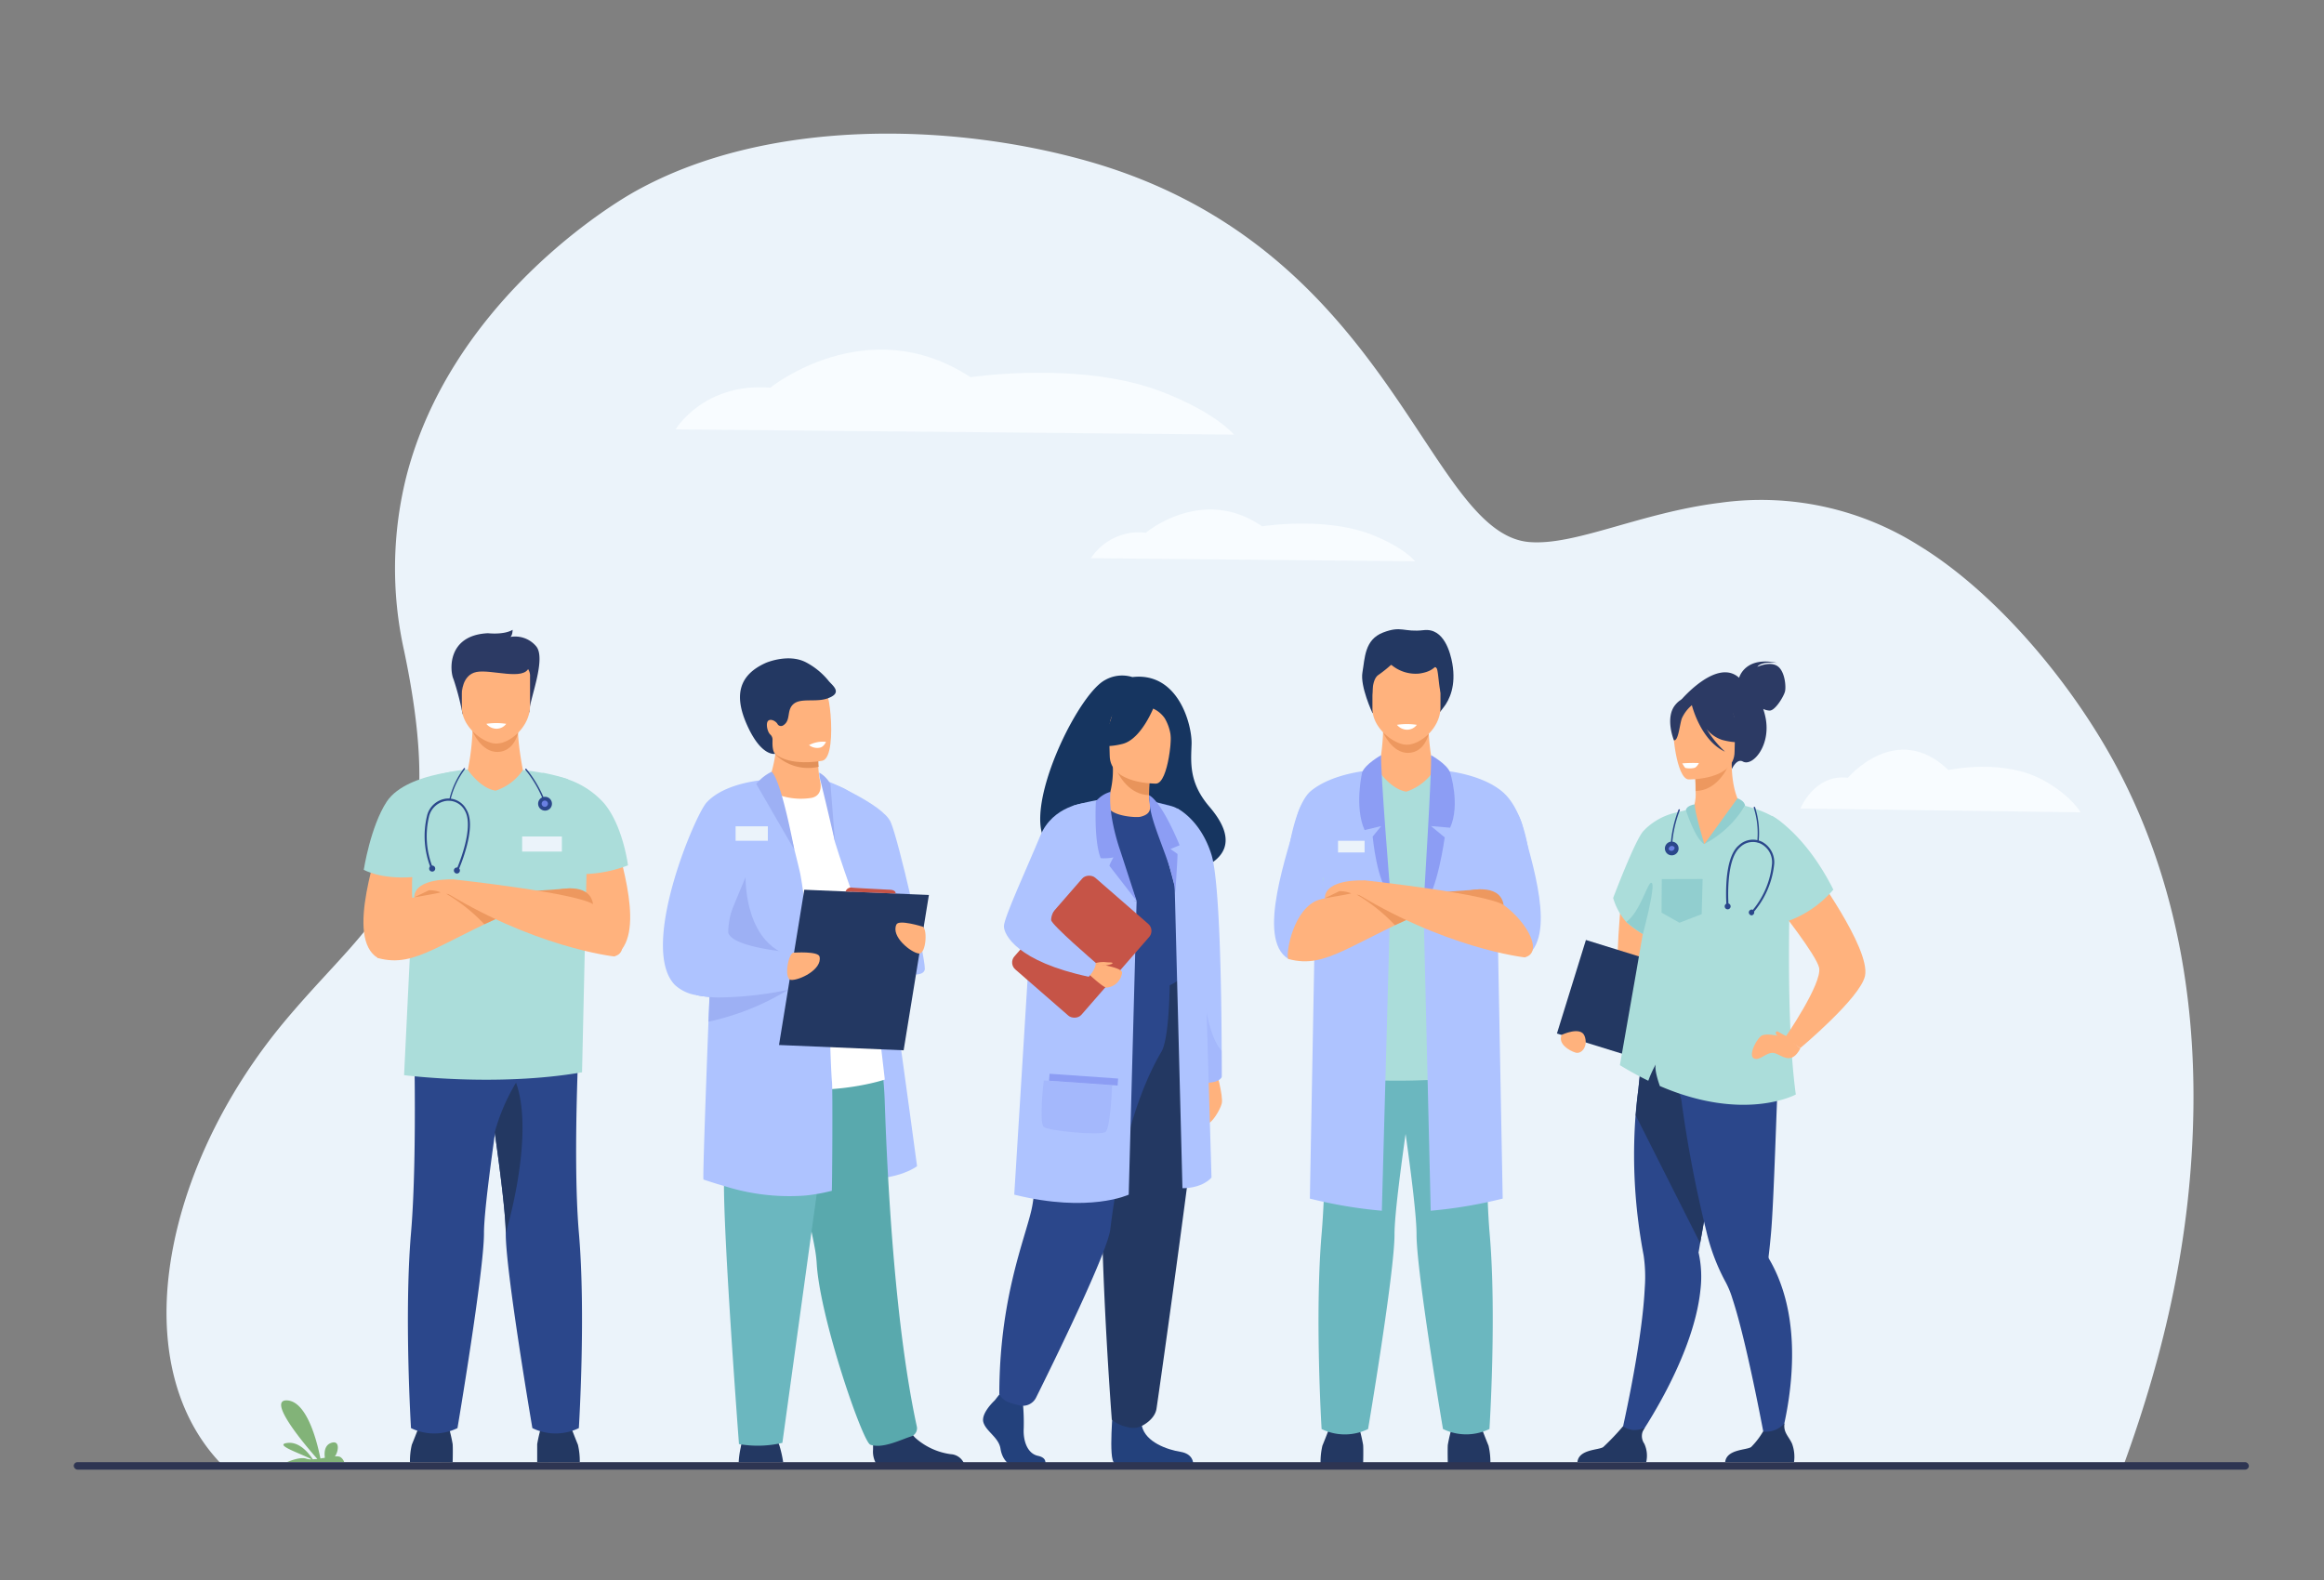 <svg id="Layer_1" data-name="Layer 1" xmlns="http://www.w3.org/2000/svg" viewBox="0 0 400 272"><rect x="0" y="0" width="400" height="272" fill="#808080" stroke="none"/><defs><style>.cls-1{fill:#ebf3fa;}.cls-2{fill:#ffb27d;}.cls-3{fill:#163560;}.cls-4{fill:#aec3ff;}.cls-5{opacity:0.3;}.cls-6{fill:#8c9df4;}.cls-7{fill:#23417c;}.cls-8{fill:#233862;}.cls-9{fill:#2b478b;}.cls-10{fill:#c65447;}.cls-11{fill:#e8945b;}.cls-12{fill:#f8fcff;}.cls-13{fill:#6bb7bf;}.cls-14{fill:#ed985f;}.cls-15{fill:#abddda;}.cls-16{fill:#fff;}.cls-17{fill:#2c3a64;}.cls-18{fill:#6980e2;}.cls-19{fill:#91cecf;}.cls-20{fill:#59a9ad;}.cls-21{fill:#e2915a;}.cls-22{fill:#9db0f4;}.cls-23{fill:#82b378;}.cls-24{fill:#2e3552;}</style></defs><title>doctors</title><path class="cls-1" d="M377.52,191c-.32,21.76-4.88,41.63-12,61.2H300c-95.54,0-261.74,0-261.75,0l-.2-.21c-7.78-8.13-10.62-20-8.91-33.24h0c1.86-14.41,9-30.05,20.14-43.27,15.9-18.91,28.6-23.85,20.26-63.51A65.12,65.12,0,0,1,70,81.79c7.4-28.35,32.63-45.1,39.33-48.85C131.74,20.42,163.3,21,187.08,27.7c38.23,10.78,51.65,39.64,63.08,55.39,4.24,5.84,8.19,9.79,13,10.22,7.91.69,19.18-5.06,32.87-6.75a50.92,50.92,0,0,1,34.26,7.36c13.68,8.36,27.12,24.6,34.75,39.49C373.89,150.65,377.82,170.19,377.52,191Z"/><path class="cls-2" d="M209.22,183.91s1.39,4.86,1.06,6.08-1.78,3.48-2.43,3.39,0-7.77,0-7.77Z"/><path class="cls-3" d="M185.76,146.3c-.5-1,11-4.47,11.17,5.12,0,0,21.52-.53,11.24-12.53-3.56-4.15-3.19-7.58-3.08-10.78s-2.22-12.49-10.19-11.55a5.91,5.91,0,0,0-4.68.5C184.29,120.13,171,149.83,185.76,146.3Z"/><path class="cls-4" d="M210.28,185.37s-.13.59-1.33.88a8.34,8.34,0,0,1-2.47.13,7.16,7.16,0,0,1-.76-.07c-.52-.05-1.08-.14-1.72-.26l.45-26.34-1.86-20.56s4,1.87,5.91,7.94c1.49,4.66,1.74,24.74,1.77,33.81C210.29,183.64,210.28,185.37,210.28,185.37Z"/><g class="cls-5"><path class="cls-6" d="M210.28,185.37s-.13.59-1.33.88a8.34,8.34,0,0,1-2.47.13l.36-19.62s.29,10.71,3.43,14.14C210.29,183.64,210.28,185.37,210.28,185.37Z"/></g><path class="cls-7" d="M171.2,241.09s-2.41,2.2-1.94,3.77,2.64,2.6,2.94,4.52,1.47,3,2.53,3h5.05s.77-1.35-1.11-1.75-2.59-2.65-2.47-4.74A36,36,0,0,0,176,241l-4-.93Z"/><path class="cls-7" d="M191.61,242s-.87,9.32.19,9.84l13.55,0s0-1.56-2.18-1.91-6-1.62-6.64-4.46S191.61,242,191.61,242Z"/><path class="cls-8" d="M202.67,165.52s3.91,12.16,4.16,16.3-7.47,58.8-7.78,60.71-2.52,2.94-2.52,2.94a3.4,3.4,0,0,1-2.5.2,6.15,6.15,0,0,1-2.67-1.27s-3-39-1.16-52.91a220.48,220.48,0,0,0,1.9-26Z"/><path class="cls-9" d="M186.12,165.16s-6,8-6.51,13.39-.87,24.39-2.06,29.66S172,223.62,172,240.05a3.3,3.3,0,0,0,1.85,1.45,14.87,14.87,0,0,0,1.62.44,2.54,2.54,0,0,0,2.86-1.35c2.94-5.92,12.31-25,12.78-29,.34-2.81,2.34-19.64,8.79-30.53,1.55-2.61,1.45-14,1.45-14Z"/><path class="cls-9" d="M181.19,149.5a51.88,51.88,0,0,0,0,6.26c.13,2.27,2.42,5.3,2.75,6.05.81,1.88,1.73,2.19,1.73,2.19l7.12,1.74.59,3.81s6,2.55,10.11-1.4c3.6-3.43,3.28-14.18,1.83-19.83a43.45,43.45,0,0,0-3.64-9.56s-5.35-2.11-14.82-.54Z"/><path class="cls-4" d="M189.42,137.64a41.53,41.53,0,0,0-4.81,1.1l-1.34,16.4h12.36L191,143Z"/><path class="cls-4" d="M195.63,155.14l-1.36,50.52s-6.77,3.22-19.7,0l3.33-53.78Z"/><rect class="cls-10" x="175.72" y="155.32" width="20.94" height="15.3" rx="1.59" transform="translate(-58.98 196.36) rotate(-48.95)"/><path class="cls-2" d="M188.27,165.88c.13,0,4.86.59,4.86,1.56a2.94,2.94,0,0,1-2.69,2.58c-.53,0-3-2.28-3-2.28Z"/><path class="cls-2" d="M190.7,137.71a15.69,15.69,0,0,0,.84-5.75l.36.07,6,1.19s-.14,1.89-.14,3.67v0c0,1.55,1,3.1-1.44,3.71C195.56,140.83,189.57,140.45,190.7,137.71Z"/><path class="cls-11" d="M197.91,133.22s-.14,1.89-.14,3.67c-3.36-.1-5.14-3.16-5.87-4.86Z"/><path class="cls-2" d="M199,134.9s-7.95.13-8-4.82-1-8.27,4-8.56,6.07,1.59,6.47,3.24S201.1,134.74,199,134.9Z"/><path class="cls-3" d="M198.73,121.39s-2.17,5.82-5.51,6.67-4.79,0-4.79,0a9.48,9.48,0,0,0,3.09-5.59S197.09,118.63,198.73,121.39Z"/><path class="cls-3" d="M198.2,121.87a4.88,4.88,0,0,1,2.27,1.78,8,8,0,0,1,1.08,4.54s1.64-4-.2-6.18S198.2,121.87,198.2,121.87Z"/><path class="cls-2" d="M188.27,165.88a5.32,5.32,0,0,1,1.89-.26c.76.11,1.32,0,1.32.2s-1,.31-1.18.41A10.51,10.51,0,0,1,188.27,165.88Z"/><path class="cls-4" d="M186.86,138.22s-5.64.4-7.81,5.66-6.26,14.09-6.26,15.57,2.29,6.07,14.6,8.7c0,0,1.28-1.34,1.2-2.4,0,0-7.69-6.6-7.67-7.37,0-1.46,1.26-3.39,8-10.14C190.77,146.4,186.86,138.22,186.86,138.22Z"/><path class="cls-6" d="M192.83,146.48s-2.11-5.8-1.7-10.16a4.89,4.89,0,0,0-2.51,1.65s-.39,6.67.83,9.77a8.2,8.2,0,0,0,2.2-.14s-.79,1.34-.67,1.49l4.65,6Z"/><path class="cls-4" d="M202.18,152.55l1.34,52s3.16.13,5-1.82l-1.66-56.3s-1.74-6.77-5.16-7.63l-3.42-.86Z"/><path class="cls-6" d="M197.77,136.89a17.52,17.52,0,0,0,.21,2.25c.56,3.91,4.72,11.75,4.25,15.25,0,0,.44-6.09.44-7.38l-1.21-.85,1.57-.65S200.09,138.16,197.77,136.89Z"/><rect class="cls-6" x="179.68" y="185.21" width="11.8" height="1.2" transform="matrix(1, 0.07, -0.07, 1, 13.93, -12.94)"/><g class="cls-5"><path class="cls-6" d="M179.65,186s-.85,7.29,0,8,9.82,1.52,10.65.85,1.12-8,1.12-8Z"/></g><path class="cls-12" d="M116.28,73.92s4.81-8.08,16.3-7.18c0,0,16.68-13.47,34.47-1.8,0,0,18.92-2.89,32.92,2.5,9.34,3.6,12.42,7.38,12.42,7.38Z"/><path class="cls-12" d="M309.88,139.19s2.42-6,8.18-5.3c0,0,8.37-9.93,17.3-1.32,0,0,9.49-2.13,16.52,1.85,4.69,2.65,6.23,5.43,6.23,5.43Z"/><path class="cls-12" d="M187.77,96.09a9.91,9.91,0,0,1,9.46-4.38s9.69-8.21,20-1.1c0,0,11-1.76,19.11,1.53,5.43,2.19,7.22,4.49,7.22,4.49Z"/><path class="cls-8" d="M236.22,122.74s-2.15-4.57-1.72-7,.34-5.61,3.55-6.85,3.5,0,7-.41,4.59,3.92,4.92,5.74c.67,3.85-.49,6.26-1.51,7.56-.88,1.12-1.28,1.68-1.28,1.68Z"/><path class="cls-8" d="M227.29,251.87a12.28,12.28,0,0,1,.32-3c.32-.75,1.5-3.8,1.5-3.8h4.6a27.58,27.58,0,0,1,.91,3.69c.06.91,0,3.11,0,3.11Z"/><path class="cls-8" d="M256.52,251.87a12.28,12.28,0,0,0-.32-3c-.32-.75-1.5-3.8-1.5-3.8h-4.6a27.58,27.58,0,0,0-.91,3.69c-.05.91,0,3.11,0,3.11Z"/><path class="cls-13" d="M227.87,173.81s.8,24.6-.4,38.63,0,33.57,0,33.57a9.09,9.09,0,0,0,8,0s4.58-27.11,4.55-33.57c0-6.87,5-37.56,5-37.56Z"/><path class="cls-13" d="M256.36,246a9.09,9.09,0,0,1-8,0s-4.58-27.11-4.55-33.57c0-2.9-.87-10.05-1.9-17.34-1.41-10-3.09-20.22-3.09-20.22l17.84-1.11s-1.47,24.64-.26,38.67S256.36,246,256.36,246Z"/><path class="cls-4" d="M231.33,133.81s-6.63.79-8.09,6.75-7.19,21.11-1.46,24.54c0,0,6.07-8.14,8.38-14.69S231.33,133.81,231.33,133.81Z"/><path class="cls-4" d="M253.89,137s6.68-.84,8.14,5.12,6.11,19.28.38,22.7c0,0-6.48-7.85-8.78-14.4S253.89,137,253.89,137Z"/><path class="cls-2" d="M238.08,125.36a42.43,42.43,0,0,1-.81,7.26l-5.08,3.55L251.33,139l-4.57-6.3s-1.37-6.73-.65-9.22S238.08,125.36,238.08,125.36Z"/><path class="cls-14" d="M238.05,126.05s1.51,3.64,4.36,3.56,3.5-3.3,3.5-3.3Z"/><path class="cls-2" d="M242.09,128.2c-2.07,0-5.87-2.78-5.87-6.19v-5.32a2.12,2.12,0,0,1,1.93-2.26H246a2.12,2.12,0,0,1,1.93,2.26v5C248,125.28,244.46,128.25,242.09,128.2Z"/><path class="cls-15" d="M256.9,184.77c-14.78,2.55-30.63.48-30.63.48l1.48-29.87c0-.43-.07-.87-.08-1.33s0-1.3,0-2.09c.29-6.27,2.19-17.54,3.63-18.15a26.44,26.44,0,0,1,5.94-1.19c0,.08,2.21,3.3,4.82,3.66a9.08,9.08,0,0,0,4.68-3.55c1,.12,2.13.27,3.3.49l.26.05a35.15,35.15,0,0,1,4.08,1s1.88.73,1.46,13.81Z"/><path class="cls-16" d="M240.44,124.78a2.28,2.28,0,0,0,1.77.84,2.1,2.1,0,0,0,1.65-.84A11.23,11.23,0,0,0,240.44,124.78Z"/><path class="cls-4" d="M226.27,161.87l-.82,44.47a79.2,79.2,0,0,0,12.39,2.09l1.48-54.37-2-18.4-1.85-3s-6.13.48-9.8,3.47c-2.5,2-3.65,9-3.65,9l5.76,6.06Z"/><path class="cls-4" d="M257.81,161.87l.83,44.47a79.46,79.46,0,0,1-12.39,2.09L245,155.68l1.76-20,1.86-3s6.11.5,9.79,3.47c4,3.18,4.75,11,4.75,11l-6.86,4Z"/><path class="cls-2" d="M221.78,165.1c6.71,1.8,10.48-2.86,26.18-9.32l-.48-2.5s-18,.21-21.21,1.92C222.16,157.43,221.23,165,221.78,165.1Z"/><path class="cls-2" d="M234.87,151.57s-6.78-.39-6.85,3.07l6.27-.28Z"/><path class="cls-14" d="M252.81,153.33s5.07-1.28,5.92,2.11-7.29,0-7.29,0Z"/><path class="cls-14" d="M240.09,159.27A29.85,29.85,0,0,0,233.5,154l7.92,1.5,2.42,2-1.1.56Z"/><polygon class="cls-14" points="248.1 153.59 254.86 153.09 254.39 155.02 248.1 153.59"/><path class="cls-14" d="M228,154.64s4.64-.79,4.56-.85a5.13,5.13,0,0,0-2.06-.37C230.16,153.61,228,154.64,228,154.64Z"/><path class="cls-6" d="M237.73,130s-2.8,1.55-3.29,3c0,0-1.36,5.92.43,9.9l2.86-.69-1.47,1.81s.76,8.22,3.06,10C239.32,154.06,237.53,132.23,237.73,130Z"/><path class="cls-6" d="M246.3,130s2.8,1.55,3.29,3c0,0,1.8,5.5,0,9.49l-3.29-.28,2.36,1.95s-1.32,9.7-3.62,11.49C245,155.68,246.5,132.23,246.3,130Z"/><path class="cls-2" d="M262.41,164.81S248.49,163.3,232.19,153l2.68-1.45s21.38,2.32,24.06,4.33C263.14,159.06,265.57,164.08,262.41,164.81Z"/><rect class="cls-1" x="230.3" y="144.74" width="4.57" height="2.01"/><path class="cls-8" d="M239.45,114.43a6.48,6.48,0,0,0,4.79,1.53c2.68-.37,2.62-1.5,3-1s.41,4.33.94,4.59l.27-5.1-5.33-3.06-7.64.88.74,7.46s-.14-2.73,1-3.52A21.94,21.94,0,0,0,239.45,114.43Z"/><path class="cls-8" d="M70.56,251.71a12.35,12.35,0,0,1,.32-3c.32-.75,1.5-3.8,1.5-3.8H77a27.82,27.82,0,0,1,.91,3.7c.06.91,0,3.11,0,3.11Z"/><path class="cls-8" d="M99.79,251.71a12.35,12.35,0,0,0-.32-3c-.32-.75-1.5-3.8-1.5-3.8h-4.6a27.82,27.82,0,0,0-.91,3.7c0,.91,0,3.11,0,3.11Z"/><path class="cls-9" d="M71.14,173.64s.8,24.6-.4,38.64,0,33.57,0,33.57a9.11,9.11,0,0,0,8,0s4.58-27.12,4.56-33.57c0-6.87,5-37.56,5-37.56Z"/><path class="cls-9" d="M99.63,245.85a9.13,9.13,0,0,1-8,0S87,218.73,87.05,212.28c0-2.9-.87-10.06-1.9-17.35-1.41-10-3.09-20.21-3.09-20.21L99.9,173.6s-1.47,24.64-.26,38.68S99.63,245.85,99.63,245.85Z"/><path class="cls-8" d="M87.05,212.28c0-2.9-.87-10.06-1.9-17.35a34.16,34.16,0,0,1,3.67-8.55C92.11,195.62,87.05,212.28,87.05,212.28Z"/><path class="cls-2" d="M74.6,133.64s-6.63.79-8.09,6.75-7.19,21.12-1.46,24.54c0,0,6.07-8.13,8.38-14.69S74.6,133.64,74.6,133.64Z"/><path class="cls-2" d="M97.16,136.83s6.68-.84,8.14,5.12,6.11,19.27.38,22.7c0,0-6.48-7.85-8.78-14.41S97.16,136.83,97.16,136.83Z"/><path class="cls-2" d="M81.35,125.19a42.51,42.51,0,0,1-.81,7.27L75.46,136l19.14,2.87L90,132.56s-1.37-6.73-.65-9.22S81.35,125.19,81.35,125.19Z"/><path class="cls-14" d="M81.32,125.88s1.51,3.65,4.36,3.57,3.5-3.31,3.5-3.31Z"/><path class="cls-17" d="M79.62,122.93a46.36,46.36,0,0,0-1.56-6c-.65-1.39-1.18-7.6,5.94-7.92,0,0,2.73.32,4.23-.59,0,0,0,.91-.38,1.23a4.72,4.72,0,0,1,4.39,1.56c1.93,2.14-1.28,9.63-1.12,11.4Z"/><path class="cls-2" d="M85.36,128c-2.07,0-5.87-2.79-5.87-6.2v-5.31a2.12,2.12,0,0,1,1.93-2.26H89.3a2.12,2.12,0,0,1,1.93,2.26v5C91.23,125.11,87.73,128.08,85.36,128Z"/><path class="cls-17" d="M79.49,119.37s0-3.2,2.54-3.69,8.19,1.56,9-.77-11-2.29-11.54-.8S79.49,119.37,79.49,119.37Z"/><path class="cls-15" d="M101,148.06l-.82,36.54c-14.78,2.55-30.63.49-30.63.49L71,155.22c0-.44-.07-.88-.08-1.33s0-1.31,0-2.09c.29-6.27,2.19-17.55,3.63-18.16a26.87,26.87,0,0,1,5.94-1.18c0,.07,2.21,3.29,4.82,3.65A9,9,0,0,0,90,132.56c1,.12,2.14.27,3.3.49l.26,0a34.77,34.77,0,0,1,4.09,1.05s1.88.73,1.46,13.81Z"/><path class="cls-16" d="M83.71,124.61a2.28,2.28,0,0,0,1.77.84,2.1,2.1,0,0,0,1.65-.84A11.23,11.23,0,0,0,83.71,124.61Z"/><path class="cls-2" d="M65.05,164.93c6.71,1.81,10.48-2.86,26.18-9.31l-.48-2.51s-18,.21-21.21,1.93C65.43,157.26,64.5,164.78,65.05,164.93Z"/><path class="cls-15" d="M77.71,132.86h0l-1.58,4.68-.08.22,0,.06-.11.34L74,144l-.2.58-2.15,6.38L71,151c-5.61.4-8.39-1.27-8.39-1.27s1.16-7.47,3.95-11.72c1.83-2.78,6-4.11,8.72-4.7l.25-.06C76.83,133,77.71,132.86,77.71,132.86Z"/><path class="cls-15" d="M95.72,133.64a14.67,14.67,0,0,1,8.24,4.63c3.28,3.9,4.13,10.7,4.13,10.7a22.72,22.72,0,0,1-9.89,1.45C92.85,149.94,95.72,133.64,95.72,133.64Z"/><rect class="cls-1" x="89.87" y="144" width="6.84" height="2.6"/><path class="cls-9" d="M74.2,149.59l.32-.14a14.62,14.62,0,0,1-.65-9,3.56,3.56,0,0,1,2.91-2.57A3.16,3.16,0,0,1,80,139.55c1.77,3-1.45,10.2-1.48,10.27l.32.14a30,30,0,0,0,1.44-4.08c.81-3,.82-5.19,0-6.52a3.52,3.52,0,0,0-3.55-1.87,3.89,3.89,0,0,0-3.2,2.82A14.92,14.92,0,0,0,74.2,149.59Z"/><path class="cls-9" d="M79.14,150a.51.51,0,0,0-1-.28.51.51,0,1,0,1,.28Z"/><path class="cls-9" d="M74.89,149.67a.51.51,0,0,0-1-.28.5.5,0,0,0,.35.63A.51.51,0,0,0,74.89,149.67Z"/><path class="cls-9" d="M77.42,137.79h0a.12.12,0,0,1-.09-.15,14.44,14.44,0,0,1,2.52-5.39.12.12,0,0,1,.17,0,.13.13,0,0,1,0,.17,14.26,14.26,0,0,0-2.48,5.28A.12.12,0,0,1,77.42,137.79Z"/><path class="cls-2" d="M78.14,151.4s-6.78-.38-6.85,3.08l6.27-.29Z"/><path class="cls-14" d="M96.08,153.17s5.07-1.29,5.92,2.11-7.29,0-7.29,0Z"/><path class="cls-9" d="M93.77,138.22a.13.13,0,0,1-.12-.08,20.22,20.22,0,0,0-3.22-5.61.12.12,0,0,1,0-.17.13.13,0,0,1,.17,0,20.34,20.34,0,0,1,3.27,5.68.14.14,0,0,1-.07.16Z"/><path class="cls-9" d="M95,138.36a1.19,1.19,0,1,0-1.18,1.19A1.18,1.18,0,0,0,95,138.36Z"/><path class="cls-18" d="M94.31,138.36a.54.54,0,1,0-.54.54A.54.54,0,0,0,94.31,138.36Z"/><path class="cls-14" d="M83.36,159.11a29.85,29.85,0,0,0-6.59-5.26l7.92,1.49,2.42,2-1.1.56Z"/><polygon class="cls-14" points="91.37 153.42 98.13 152.93 97.66 154.86 91.37 153.42"/><path class="cls-2" d="M105.68,164.65s-13.92-1.51-30.22-11.8l2.68-1.45s21.38,2.32,24.06,4.34C106.41,158.9,108.84,163.91,105.68,164.65Z"/><path class="cls-14" d="M71.29,154.48s4.64-.8,4.55-.86a5.06,5.06,0,0,0-2-.36Z"/><path class="cls-2" d="M279.4,152.11c-.24.44-1.8,17-.57,19.22s7-4.17,7.15-14.87C286.1,147.44,279.4,152.11,279.4,152.11Z"/><rect class="cls-8" x="269.94" y="164.98" width="23.91" height="16.86" transform="translate(499.81 422.5) rotate(-162.78)"/><path class="cls-9" d="M278.86,247.76l2.35.87s10.22-14.17,11.47-26.63a19,19,0,0,0-.33-6.38s.1-.57.27-1.58q.12-.71.3-1.68c.33-1.9.78-4.51,1.31-7.47,1.2-6.83,2.76-15.55,4-22l-.64-.2-6.85-2.22-1.42-4.5-5.11-1.34S283,176.9,282,187.44c-.19,1.38-.36,2.91-.49,4.56a90.94,90.94,0,0,0,.49,18.46q.35,2.76.9,5.67a25.51,25.51,0,0,1,.19,5.6C282.6,231.92,278.86,247.76,278.86,247.76Z"/><path class="cls-8" d="M281.53,192l11.09,22q.12-.71.3-1.68c.33-1.9.78-4.51,1.31-7.47,1.2-6.83,2.76-15.55,4-22l-.64-.2-6.85-2.22-1.42-4.5-5.11-1.34S283,176.9,282,187.44C281.83,188.82,281.66,190.35,281.53,192Z"/><path class="cls-9" d="M286.41,177.5l.26-2.2c4.3,1.14,15.79-3.2,15.79-3.2s4.16,3.67,3.62,12.44c-.27,4.29-.76,22.49-1.27,27.88-.18,2-.34,3.34-.41,3.9h0a.76.76,0,0,0,.13.48,25.13,25.13,0,0,1,1.88,4c5,13.32-.77,29.72-.77,29.72l-1.5-.6s-3.28-18.26-5.95-26.32a15.56,15.56,0,0,0-1.29-3.09,34.91,34.91,0,0,1-3.21-8.57,210,210,0,0,1-4.32-22.73C289.23,189.18,286.41,177.5,286.41,177.5Z"/><path class="cls-8" d="M296.93,251.71h11.85a6.54,6.54,0,0,0-.34-3.18c-.59-1.31-1.52-1.91-1.3-3.5a4.26,4.26,0,0,1-3.69,1.41,13.18,13.18,0,0,1-2.05,2.67C300.62,249.66,297.17,249.46,296.93,251.71Z"/><path class="cls-8" d="M271.5,251.71h11.84a4.91,4.91,0,0,0-.33-3.18,2.29,2.29,0,0,1,.08-2.73,4.62,4.62,0,0,1-2,.38,4.05,4.05,0,0,1-1.76-.62,43.28,43.28,0,0,1-3.38,3.55C275.19,249.66,271.73,249.46,271.5,251.71Z"/><path class="cls-17" d="M299.33,116.68c.09-.32,1.22-3.72,6.54-2.56,0,0-2.68-.35-3.41.68,0,0,2.12-1,3.44-.15s1.53,3.55,1.33,4.38-1.67,3.3-2.64,3.3a2.93,2.93,0,0,1-1.11-.28,12.46,12.46,0,0,1,.39,1.44c1,4.85-2.23,8.53-3.89,7.61-1.07-.59-1.89,1.28-1.89,1.28l-8.82-11.8S295.48,113.18,299.33,116.68Z"/><path class="cls-2" d="M291.86,148c7.31,2.28,8.48-9.18,8-9.24-.78-.7-1.83-3.41-1.8-7.5l-.36.07-6,1.16s.13,1.88.13,3.65a7,7,0,0,1-.38,3l-.74.11h0C290.65,139.41,289.91,147.41,291.86,148Z"/><path class="cls-14" d="M291.73,132.51s.13,1.88.13,3.66c3.34-.09,5.12-3.13,5.85-4.82Z"/><path class="cls-2" d="M290.61,134.18s7.91.17,7.94-4.76,1.06-8.24-4-8.55-6.05,1.57-6.46,3.21S288.55,134,290.61,134.18Z"/><path class="cls-17" d="M288.35,121.34c1.23-1.48,2.15-1.15,2.67-.7a5.53,5.53,0,0,1,7.11,1.17,9.41,9.41,0,0,0,3.06,5.57s-1.45.89-4.77,0a5.72,5.72,0,0,1-2.69-1.87,18.43,18.43,0,0,0,3.17,3.89c-4-1.85-5.54-7.38-5.7-8a6.34,6.34,0,0,0-1.74,2.3c-.4,1.25-.58,3.84-1.34,3.75C288.12,127.5,286.51,123.56,288.35,121.34Z"/><path class="cls-19" d="M299.05,137.43s1.24.41,1.31,1.29c0,0-3.33,6.22-7,6.58Z"/><path class="cls-15" d="M281.67,167.06l-2.86,16.31q2.54,1.55,4.89,2.68a19.63,19.63,0,0,1,1.28-2.81c-.23.84.35,2.7.71,3.72,14.59,6.29,23.4,1.46,23.4,1.46-2.19-16.12-.57-42.65-1-44.54-.75-3.6-7.77-5.16-7.77-5.16a17.6,17.6,0,0,1-7,6.58c-1.68-1.66-2.11-6.09-2.11-6.09l-2.93.72a11.13,11.13,0,0,0-5.05,2.75l-.37.38c-1.44,1.54-5.21,11.53-5.21,11.53a11,11,0,0,0,2.24,4.12,16.69,16.69,0,0,0,2.86,2.08Z"/><path class="cls-19" d="M293.34,145.3s-1.83-6.05-1.62-6.83c0,0-1.43.17-1.55,1C290.17,139.47,291.79,144.52,293.34,145.3Z"/><path class="cls-16" d="M292.41,131.36s-.36.77-.85.85a3.82,3.82,0,0,1-1.45,0c-.17-.08-.45-.62-.57-.79a23.29,23.29,0,0,1,2.75-.06Z"/><path class="cls-19" d="M279.91,158.71a20.05,20.05,0,0,0,2.86,2.08s2.19-8.2,1.54-8.77S282.46,156.84,279.91,158.71Z"/><path class="cls-2" d="M311.79,149.37S322,163.28,321,168c-.79,3.77-11.13,12.42-11.13,12.42l-2.67-1.73s6.46-9.35,5.9-12.09c-.45-2.14-6.85-10.22-6.85-10.22Z"/><path class="cls-15" d="M305,140.45s5.67,3,10.55,12.7a18.58,18.58,0,0,1-8.61,5.69c-5.73,1.86-5.54-9.21-5.54-9.21Z"/><polygon class="cls-19" points="293.05 151.32 286.02 151.34 285.98 157.11 289.06 158.85 292.89 157.37 293.05 151.32"/><path class="cls-2" d="M307.9,178.87s-2.88-1.1-4.49-.67c-.91.24-2.6,3.46-1.55,4s2.24-1.24,3.54-.91,2.9,2.2,4.48-.82Z"/><path class="cls-2" d="M307.75,178.5a14.72,14.72,0,0,1-1.61-.84c-.5-.35-.8.27,0,.84s1.09.32,1.09.32Z"/><path class="cls-2" d="M268.79,178.15s3.27-1.55,3.94.19-.49,3.2-1.58,2.86S268.1,179.69,268.79,178.15Z"/><path class="cls-9" d="M301.66,157.22l-.25-.25a14.56,14.56,0,0,0,3.59-8.31,3.56,3.56,0,0,0-1.9-3.39,3.16,3.16,0,0,0-3.58.56c-2.65,2.23-2,10.11-2,10.19l-.36,0a32.07,32.07,0,0,1,0-4.33c.23-3.1.94-5.17,2.12-6.16a3.51,3.51,0,0,1,4-.61,4,4,0,0,1,2.1,3.73A15.08,15.08,0,0,1,301.66,157.22Z"/><path class="cls-9" d="M296.85,156a.51.51,0,1,1,.48.54A.51.51,0,0,1,296.85,156Z"/><path class="cls-9" d="M301,157.06a.52.52,0,0,1,.55-.48.51.51,0,0,1-.07,1A.52.52,0,0,1,301,157.06Z"/><path class="cls-9" d="M302.55,145h0a.12.12,0,0,1-.1-.14,14.29,14.29,0,0,0-.6-5.8.12.12,0,1,1,.23-.09,14.57,14.57,0,0,1,.61,5.92A.13.13,0,0,1,302.55,145Z"/><path class="cls-9" d="M287.65,145.93h0a.12.12,0,0,1-.12-.13,20.7,20.7,0,0,1,1.37-6.41.12.12,0,0,1,.16-.06.11.11,0,0,1,.07.15,20.28,20.28,0,0,0-1.35,6.33A.13.13,0,0,1,287.65,145.93Z"/><path class="cls-9" d="M286.61,146.42a1.18,1.18,0,1,1,1.49.77A1.18,1.18,0,0,1,286.61,146.42Z"/><path class="cls-18" d="M287.22,146.22a.54.54,0,0,1,1-.33.54.54,0,0,1-1,.33Z"/><path class="cls-8" d="M127.14,251.73h7.66a20.28,20.28,0,0,0-.61-2.75,7.88,7.88,0,0,0-.44-1.1c-.74-1.49-5.47-.54-5.47-.54a3.57,3.57,0,0,0-.78,1.81A15.29,15.29,0,0,0,127.14,251.73Z"/><path class="cls-4" d="M141.19,134.35s6.1,1.07,7.48,4.67,9.17,61.74,9.17,61.74-3.86,3.05-12.14,2S141.19,134.35,141.19,134.35Z"/><path class="cls-8" d="M150.27,249.55a4.15,4.15,0,0,0,.53,2.42h15.14a2.64,2.64,0,0,0-2.3-1.63,11.44,11.44,0,0,1-6.12-2.83,4.62,4.62,0,0,1-1.19-2.15c-.71-3.17-5.88,1-5.88,1A26,26,0,0,0,150.27,249.55Z"/><path class="cls-20" d="M156.79,247.29c-1.69.53-4.93,2.18-7,1.41-1.33-.5-8.75-22-9.23-31.35a23,23,0,0,0-.38-2.8c-.44-2.42-1.21-5.75-2.09-9.42-2.38-9.85-5.59-22.16-5.52-26.1.11-6.11,18.21-1.28,18.21-1.28A65.73,65.73,0,0,1,152.29,190c.49,14.4,1.84,38.72,5.52,55.62A1.47,1.47,0,0,1,156.79,247.29Z"/><path class="cls-13" d="M144.23,179.05l-9.57,69.34a18.66,18.66,0,0,1-7.47.21s-2.8-36.88-2.57-45.8-2-23.85.52-25.5S144.23,179.05,144.23,179.05Z"/><path class="cls-16" d="M123.93,137.52s10-6.5,17.26-3.17a13.42,13.42,0,0,1,3.4,3c2.61,2.87,7.7,48.5,7.7,48.5s-14.46,4.89-28.36-1.66Z"/><path class="cls-4" d="M141.76,134.18s10.18,4.17,11.56,7.38,5.86,22.88,5.86,25.19-7.8.52-9.06-3.2c-1-3.1-4.56-12.59-6.41-18.6Z"/><path class="cls-2" d="M139.65,137.36a11.47,11.47,0,0,1-7.88-1.6,22.45,22.45,0,0,0,1.68-5.93l0-.21a5.52,5.52,0,0,0,0-1.35h5.75s1.57.71,1.57,1.21c0,.27,0,.52,0,.76,0,.66,0,1.24.07,1.73a16.43,16.43,0,0,0,.29,2.38S141.89,136.92,139.65,137.36Z"/><path class="cls-21" d="M140.9,132a7.94,7.94,0,0,1-7.45-2.14l-.12-.14.15-.07c1.62-.65,5.29-.13,7.35.62C140.84,130.9,140.86,131.48,140.9,132Z"/><path class="cls-2" d="M132,127.32c.78,4.19,6.18,4.05,8.51,3.79.66-.08,1.07-.16,1.07-.16.74-.2,1.16-1.36,1.35-2.89.38-3-.1-7.46-.61-8.6-.77-1.71-2.22-3.56-7.66-2.22S131,122,132,127.32Z"/><path class="cls-8" d="M142.55,117.13a12.49,12.49,0,0,0-3.75-3.07c-3.07-1.66-7,.06-7,.06-4.44,2-5.6,5.36-3.24,10.65,2.49,5.6,4.86,5,4.86,5s-.51-.31-.46-2.06c0-.1,0-.18,0-.25a1.18,1.18,0,0,0-.37-1c-.55-.49-.82-2-.36-2.39s1.34.1,1.59.57a.69.69,0,0,0,1,.22c1.38-.88.48-2.63,1.8-3.7s4-.17,6-1C145.16,119.18,143.11,117.9,142.55,117.13Z"/><path class="cls-4" d="M143.17,205c-.88.22-1.74.41-2.6.55s-1.52.23-2.28.29a36.93,36.93,0,0,1-13.68-1.68c-1.14-.32-2.31-.69-3.53-1.1-.13-.05.33-13.4.86-27.18.06-1.43.11-2.85.17-4.27,0-.6,0-1.2.07-1.8.48-12.18,1-23.19,1.06-23.78.24-1.34.45-2.48.69-3.47.68-2.89,1.54-4.47,3.4-5.84.18-.13,1.67-.88,3-1.54l2.06-1h0a5.69,5.69,0,0,1,1.49,2.6,91.13,91.13,0,0,1,2.84,9.44h0c.48,1.9.83,3.38.93,3.8.17.72.39,2.1.65,4,.35,2.56.78,6,1.22,10,.05.41.1.82.14,1.23s.11.95.16,1.43c0,.16,0,.32.05.47.17,1.56.35,3.17.52,4.8.14,1.36,2.19,2.33,2.34,3.71.08.81.25,8.26.47,10.64C143.34,188,143.23,204.23,143.17,205Z"/><path class="cls-22" d="M128.33,151s-.35,12.33,8.9,13.82,3.11,1.89,3.11,1.89-17.41-.74-17.69-1.2S128.33,151,128.33,151Z"/><path class="cls-22" d="M136.15,170.07l-.51.33,0,0a43.63,43.63,0,0,1-11.69,5c-.64.17-1.31.34-2,.49.06-1.43.11-2.85.17-4.27a17.31,17.31,0,0,1-2.29-.32c0-.19.05-.37.07-.56l2.29-.92,1.75-.67c2.5-.95,4.36-1.59,4.36-1.59l7.41,2.35Z"/><path class="cls-4" d="M138.11,169.86s-1,.24-2.47.54h0a60.93,60.93,0,0,1-11.69,1.31c-.62,0-1.23,0-1.82-.08a17.31,17.31,0,0,1-2.29-.32,7,7,0,0,1-3.66-1.73c-6.25-6.36,3.4-29.2,5.43-31.42,2.37-2.59,6.7-3.5,9.09-3.81l.29,0c.84-.1,1.38-.12,1.41-.12h0s-.19.6-.5,1.62c-.13.4-.27.85-.42,1.37-1.47,4.8-4.3,14.24-5.55,19.57a13.42,13.42,0,0,0-.59,3.76c.49,1.82,5.54,2.75,8.73,3.17,1.34.17,2.35.25,2.58.27h0l.19.76.44,1.82.43,1.79Z"/><polygon class="cls-8" points="155.53 180.81 134.08 179.9 138.43 153.17 159.88 154.07 155.53 180.81"/><path class="cls-2" d="M136.67,164s4.18-.29,4.39.69c.49,2.26-3.59,4.13-4.91,4S135.71,163.81,136.67,164Z"/><path class="cls-2" d="M158.71,159.5s-4-1.25-4.42-.35c-1,2.09,2.53,4.85,3.85,5S159.68,159.58,158.71,159.5Z"/><path class="cls-22" d="M132.81,132.86a7.69,7.69,0,0,0-2.64,2.1s6.57,11.4,6.54,11.29S134.49,134.32,132.81,132.86Z"/><path class="cls-22" d="M141,133a4.93,4.93,0,0,1,1.94,2l.78,9.95s-1.67-7.3-2.52-10.6A6.08,6.08,0,0,1,141,133Z"/><path class="cls-10" d="M145.54,153.47a1,1,0,0,1,1.15-.66c1,.09,6.46.36,6.46.36s1.06,0,1,.66Z"/><path class="cls-16" d="M139.25,128.27a2.26,2.26,0,0,0,1.86.44c.68-.11,1.06-1,1.06-1A5.07,5.07,0,0,0,139.25,128.27Z"/><rect class="cls-1" x="126.61" y="142.25" width="5.55" height="2.49"/><path class="cls-23" d="M53.83,251.22c-.55-.86-2.21-3.11-4.41-2.81-2.41.32,2.65,1.91,4.2,2.82a2.63,2.63,0,0,1-.86-.1c-1-.37-2.81.34-3.37.58h9.85a1.61,1.61,0,0,0-.7-.9,1.8,1.8,0,0,0-.91-.08c.58-.69,1-2.89-.64-2.33-1.19.42-1.19,1.77-1.07,2.56l-.77.12c-.49-2.5-2.22-9.83-5.74-10s3,7.6,5.22,10.09C54.35,251.18,54.08,251.21,53.83,251.22Z"/><rect class="cls-24" x="12.69" y="251.71" width="374.38" height="1.29" rx="0.65"/></svg>